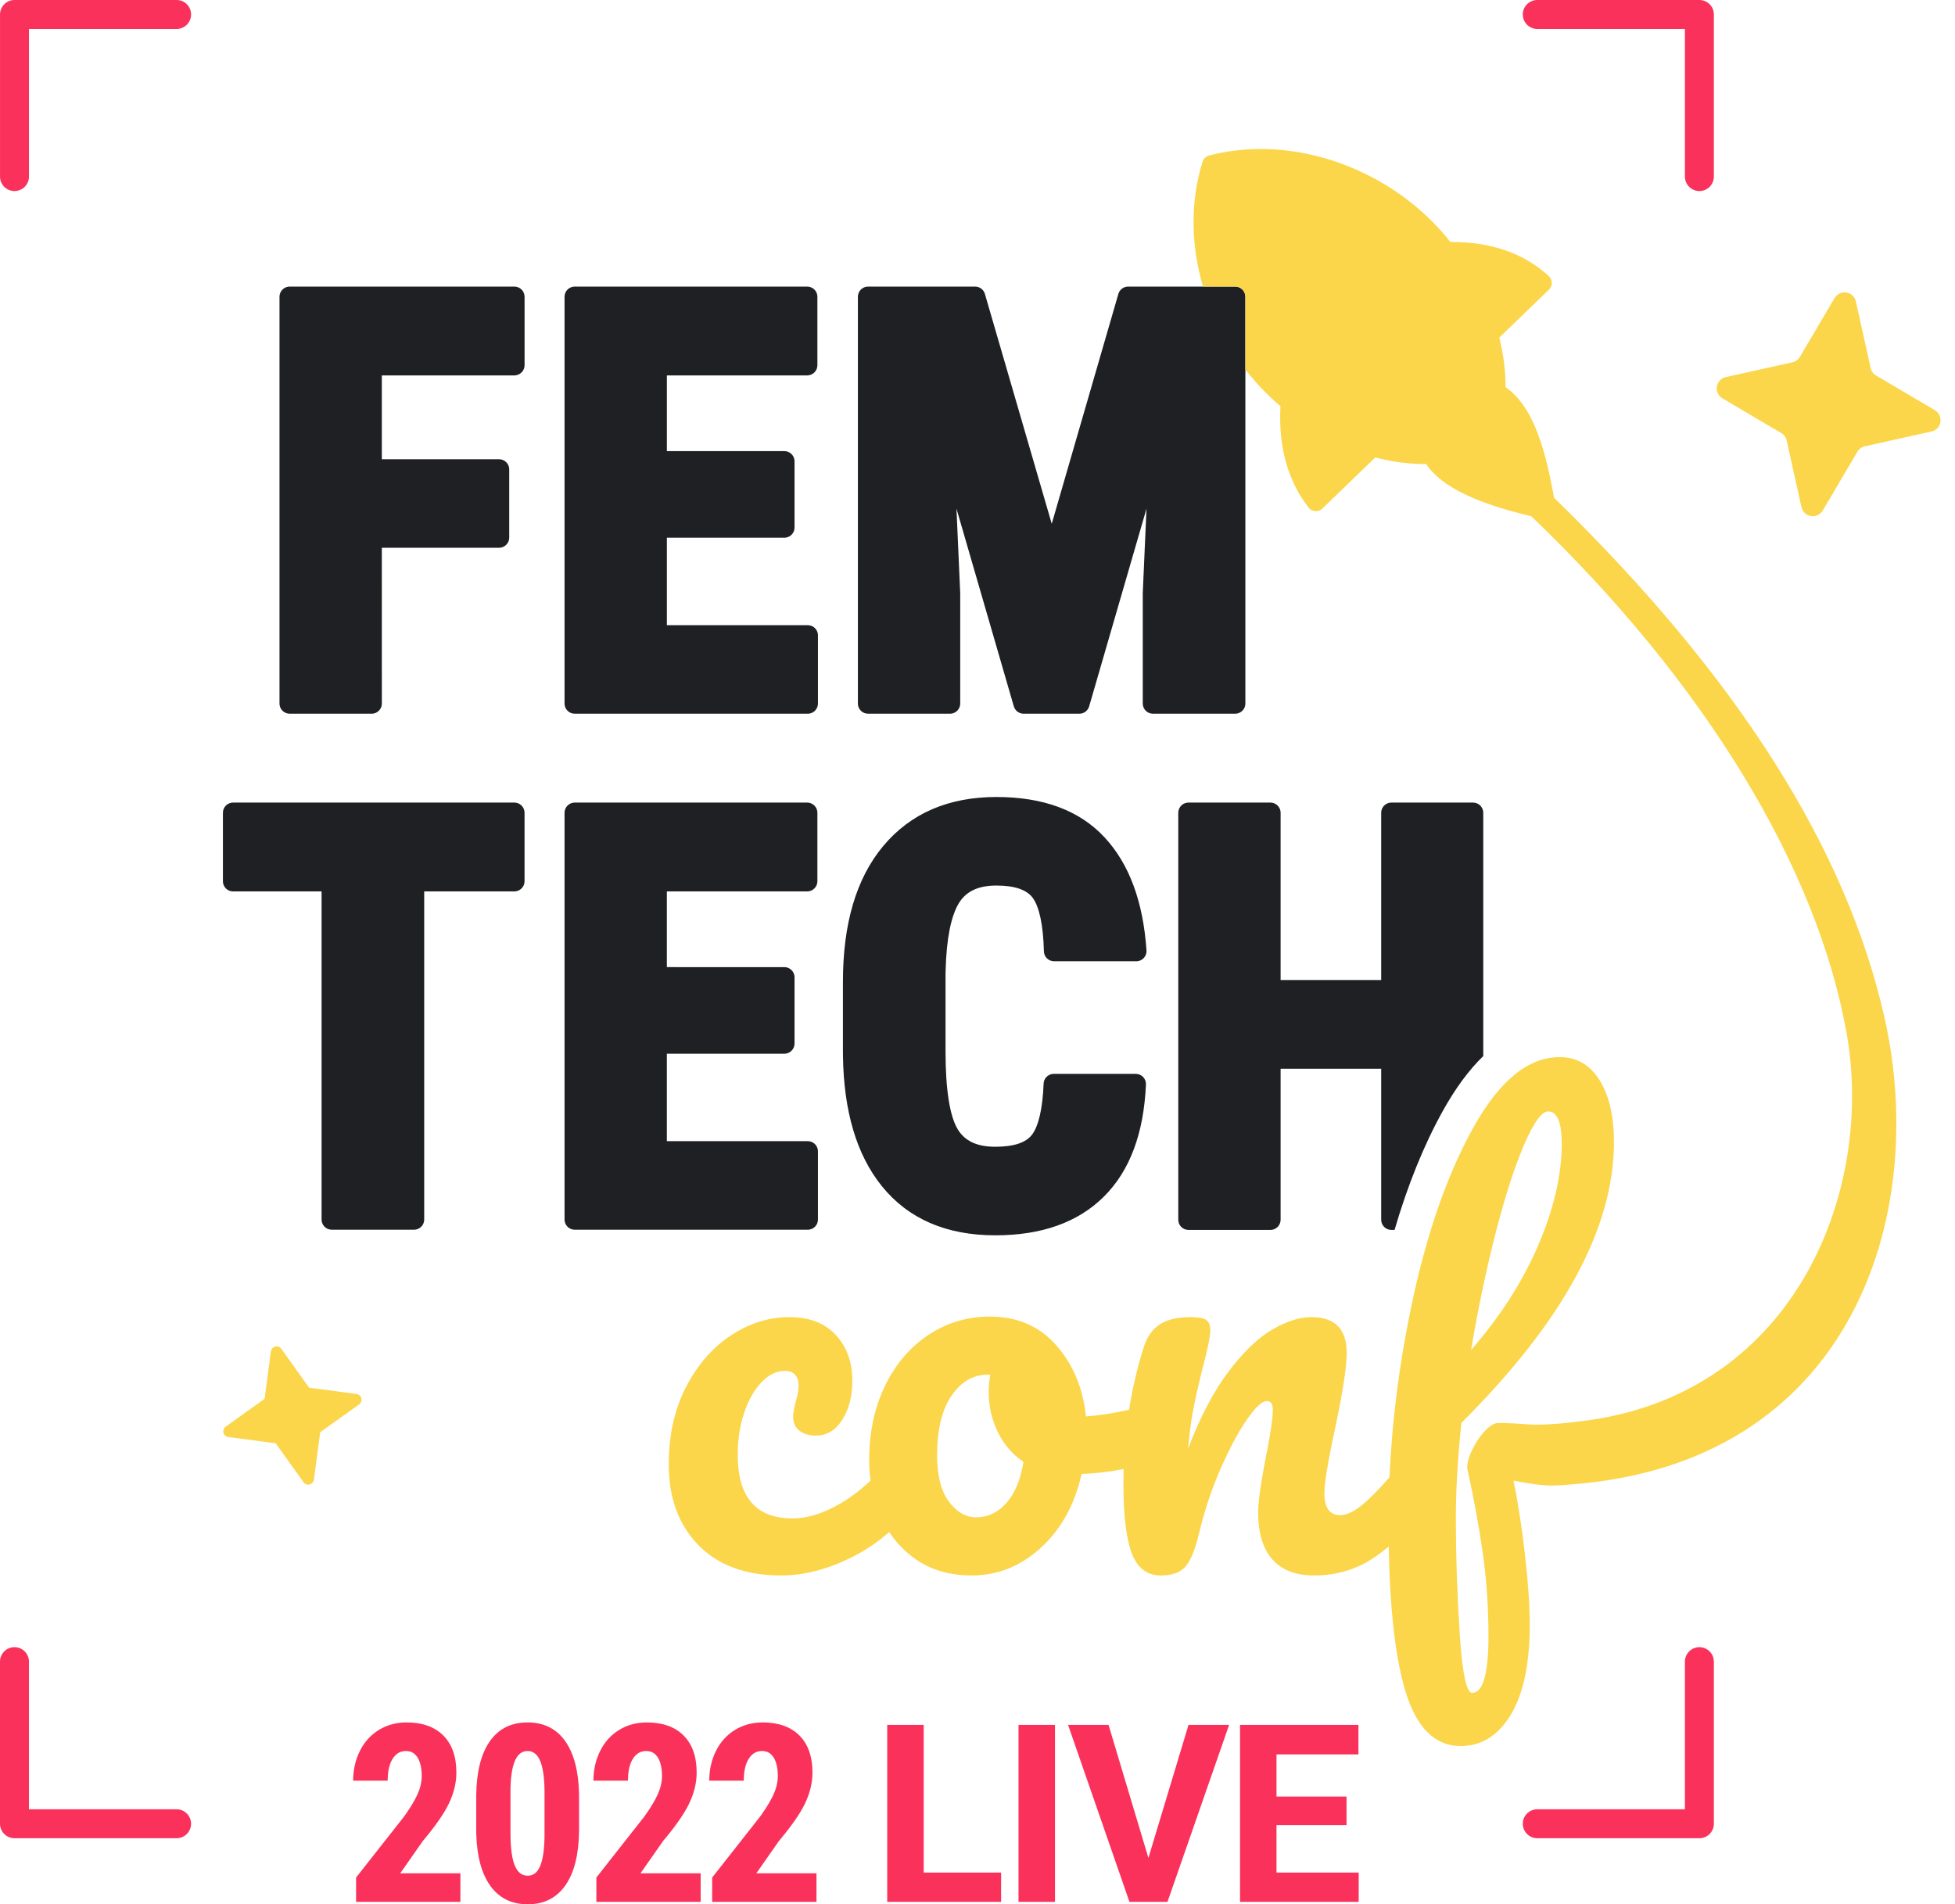 <svg width="116" height="113" viewBox="0 0 116 113" fill="none" xmlns="http://www.w3.org/2000/svg">
<path fill-rule="evenodd" clip-rule="evenodd" d="M11.338 0.859C11.338 0.385 10.954 0 10.479 0H0.86L0.803 0.002C0.355 0.031 0.001 0.404 0.001 0.859V10.478L0.003 10.535C0.032 10.983 0.404 11.337 0.86 11.337L0.916 11.335C1.364 11.306 1.719 10.934 1.719 10.478V1.718H10.479L10.536 1.716C10.984 1.687 11.338 1.314 11.338 0.859ZM101.69 0.802C101.661 0.354 101.288 0 100.833 0H91.214L91.157 0.002C90.709 0.031 90.355 0.404 90.355 0.859L90.357 0.915C90.386 1.363 90.758 1.718 91.214 1.718H99.974V10.478L99.976 10.535C100.005 10.983 100.378 11.337 100.833 11.337C101.307 11.337 101.692 10.953 101.692 10.478V0.859L101.69 0.802ZM100.833 97.743C101.288 97.743 101.661 98.098 101.69 98.546L101.692 98.602V108.222C101.692 108.677 101.338 109.05 100.89 109.079L100.833 109.081H91.214C90.739 109.081 90.355 108.696 90.355 108.222C90.355 107.766 90.709 107.394 91.157 107.365L91.214 107.363L99.974 107.363V98.602C99.974 98.147 100.329 97.774 100.777 97.745L100.833 97.743ZM1.716 98.546C1.687 98.098 1.314 97.743 0.859 97.743C0.385 97.743 0 98.128 0 98.602V108.222L0.002 108.278C0.031 108.726 0.404 109.081 0.859 109.081H10.478L10.535 109.079C10.983 109.05 11.337 108.677 11.337 108.222L11.335 108.165C11.306 107.717 10.934 107.363 10.478 107.363L1.718 107.363V98.602L1.716 98.546Z" fill="#FA315B"/>
<path fill-rule="evenodd" clip-rule="evenodd" d="M16.458 79.898C16.552 79.91 16.637 79.961 16.692 80.039L18.341 82.347L21.153 82.719C21.341 82.744 21.474 82.916 21.449 83.105C21.436 83.199 21.385 83.284 21.308 83.339L18.999 84.987L18.628 87.8C18.603 87.988 18.43 88.12 18.242 88.095C18.148 88.083 18.063 88.032 18.007 87.954L16.359 85.646L13.547 85.274C13.358 85.249 13.226 85.077 13.251 84.889C13.264 84.794 13.315 84.709 13.392 84.654L15.701 83.006L16.072 80.193C16.097 80.005 16.27 79.873 16.458 79.898ZM109.796 17.444C109.96 17.541 110.076 17.701 110.118 17.887L110.996 21.841C111.037 22.027 111.154 22.188 111.318 22.284L114.808 24.342C115.134 24.535 115.243 24.956 115.05 25.283C114.954 25.447 114.793 25.563 114.608 25.604L110.653 26.483C110.467 26.524 110.307 26.641 110.21 26.805L108.153 30.294C107.96 30.621 107.539 30.73 107.212 30.537C107.048 30.44 106.931 30.28 106.89 30.094L106.012 26.14C105.97 25.954 105.854 25.793 105.69 25.697L102.2 23.639C101.873 23.447 101.765 23.025 101.957 22.698C102.054 22.534 102.214 22.418 102.4 22.377L106.355 21.498C106.541 21.457 106.701 21.34 106.798 21.176L108.855 17.687C109.048 17.36 109.469 17.251 109.796 17.444Z" fill="#FBD64A"/>
<path fill-rule="evenodd" clip-rule="evenodd" d="M47.895 17.006C48.205 17.006 48.461 17.239 48.496 17.54L48.5 17.611V21.672C48.5 21.982 48.267 22.238 47.966 22.273L47.895 22.277L39.569 22.277V26.77L46.539 26.77C46.825 26.77 47.065 26.969 47.128 27.236L47.14 27.304L47.144 27.375V31.304C47.144 31.614 46.91 31.87 46.609 31.904L46.539 31.909L39.569 31.908V37.097L47.928 37.098C48.215 37.098 48.455 37.297 48.517 37.564L48.529 37.632L48.533 37.703V41.748C48.533 42.058 48.3 42.313 47.999 42.348L47.928 42.352H34.102C33.791 42.352 33.536 42.119 33.501 41.818L33.497 41.748V17.611C33.497 17.3 33.73 17.045 34.031 17.01L34.102 17.006H47.895ZM65.543 49.693C64.057 48.089 61.903 47.294 59.121 47.294C56.279 47.294 54.024 48.266 52.405 50.205C50.804 52.122 50.015 54.814 50.015 58.26V62.322L50.017 62.643C50.063 65.944 50.825 68.529 52.324 70.385C53.895 72.331 56.156 73.304 59.055 73.304C61.796 73.304 63.957 72.543 65.501 71.006C67.042 69.474 67.867 67.247 67.995 64.354C68.01 64.01 67.735 63.723 67.39 63.723H62.528L62.459 63.727C62.166 63.76 61.936 64.002 61.923 64.303C61.862 65.824 61.613 66.845 61.223 67.347C60.871 67.799 60.165 68.049 59.055 68.049C57.954 68.049 57.238 67.7 56.82 67.001C56.356 66.225 56.103 64.668 56.103 62.371V57.813L56.109 57.557C56.159 55.708 56.425 54.387 56.879 53.62C57.303 52.905 58.022 52.549 59.121 52.549C60.226 52.549 60.926 52.806 61.273 53.274C61.66 53.797 61.899 54.864 61.94 56.452C61.948 56.78 62.216 57.042 62.544 57.042H67.424L67.493 57.038C67.809 57.002 68.049 56.722 68.027 56.396C67.831 53.515 67.008 51.274 65.543 49.693ZM75.981 48.16C75.946 47.859 75.69 47.626 75.38 47.626H70.518L70.447 47.63C70.146 47.664 69.913 47.92 69.913 48.23V72.379L69.917 72.45C69.952 72.751 70.207 72.984 70.518 72.984H75.38L75.451 72.98L75.519 72.968C75.786 72.905 75.985 72.665 75.985 72.379L75.985 63.421H81.953L81.953 72.379L81.957 72.45C81.992 72.751 82.248 72.984 82.558 72.984L82.746 72.984C83.531 70.307 84.48 67.961 85.598 65.944C86.337 64.611 87.139 63.511 88.009 62.667L88.009 48.23L88.005 48.16C87.97 47.859 87.714 47.626 87.404 47.626H82.558L82.488 47.63L82.42 47.641C82.152 47.704 81.953 47.944 81.953 48.23L81.953 58.154H75.985L75.985 48.23L75.981 48.16ZM30.52 47.626C30.83 47.626 31.085 47.859 31.12 48.16L31.124 48.23V52.292C31.124 52.602 30.891 52.858 30.59 52.893L30.52 52.897L25.17 52.896L25.17 72.367C25.17 72.653 24.971 72.893 24.704 72.956L24.636 72.968L24.565 72.972H19.686C19.376 72.972 19.12 72.739 19.085 72.438L19.081 72.367L19.081 52.896L13.831 52.897C13.545 52.897 13.305 52.698 13.242 52.431L13.231 52.362L13.227 52.292V48.23C13.227 47.92 13.46 47.664 13.761 47.63L13.831 47.626H30.52ZM48.496 48.16C48.461 47.859 48.205 47.626 47.895 47.626H34.102L34.031 47.63C33.73 47.664 33.497 47.92 33.497 48.23V72.367L33.501 72.438C33.536 72.739 33.791 72.972 34.102 72.972H47.928L47.999 72.968C48.3 72.933 48.533 72.677 48.533 72.367V68.322L48.529 68.252L48.517 68.183C48.455 67.916 48.215 67.717 47.928 67.717L39.568 67.717V62.528L46.539 62.528L46.609 62.524C46.91 62.489 47.144 62.233 47.144 61.923V57.995L47.14 57.924L47.128 57.856C47.065 57.589 46.825 57.39 46.539 57.39L39.568 57.389V52.896L47.895 52.897L47.966 52.893C48.267 52.858 48.5 52.602 48.5 52.292V48.23L48.496 48.16ZM31.12 17.54C31.086 17.239 30.83 17.006 30.52 17.006H17.189L17.119 17.01C16.818 17.045 16.584 17.3 16.584 17.611V41.748L16.588 41.818C16.623 42.119 16.879 42.352 17.189 42.352H22.052L22.122 42.348L22.19 42.336C22.458 42.274 22.657 42.034 22.657 41.748L22.656 32.505L29.61 32.505L29.681 32.501C29.981 32.466 30.215 32.211 30.215 31.901V27.856L30.211 27.785L30.199 27.717C30.136 27.45 29.896 27.251 29.61 27.251L22.656 27.251V22.277L30.52 22.277L30.59 22.273C30.891 22.238 31.125 21.982 31.125 21.672V17.611L31.12 17.54ZM57.858 17.006C58.103 17.006 58.321 17.153 58.415 17.373L58.439 17.442L62.405 31.081L66.358 17.442C66.419 17.231 66.588 17.073 66.796 17.023L66.866 17.01L66.939 17.006H73.29C73.6 17.006 73.855 17.239 73.89 17.54L73.894 17.611V41.748C73.894 42.058 73.661 42.313 73.36 42.348L73.29 42.352H68.41C68.1 42.352 67.845 42.119 67.81 41.818L67.806 41.748L67.806 35.189L68.028 30.181L64.625 41.916C64.564 42.127 64.394 42.285 64.187 42.335L64.117 42.348L64.044 42.352H60.736C60.492 42.352 60.274 42.205 60.18 41.984L60.155 41.916L56.752 30.18L56.975 35.216V41.748C56.975 42.058 56.741 42.313 56.441 42.348L56.37 42.352H51.507C51.197 42.352 50.941 42.119 50.907 41.818L50.903 41.748V17.611C50.903 17.3 51.136 17.045 51.437 17.01L51.507 17.006H57.858Z" fill="#1F2024"/>
<path fill-rule="evenodd" clip-rule="evenodd" d="M86.06 14.361C88.451 14.345 90.406 15.017 91.898 16.38C92.119 16.583 92.136 16.922 91.945 17.145L91.909 17.183L88.959 20.034C89.207 21.006 89.332 21.985 89.334 22.97C90.781 23.999 91.589 26.029 92.209 29.535C103.167 40.209 109.568 50.407 111.818 60.389C114.48 72.192 109.841 86.878 93.163 88.09C92.815 88.13 92.436 88.151 92.025 88.151H92.024C92.014 88.152 92.004 88.152 91.996 88.151C91.482 88.147 90.75 88.05 89.801 87.858C90.08 89.203 90.311 90.695 90.494 92.334C90.677 93.972 90.768 95.323 90.768 96.386C90.768 98.73 90.392 100.52 89.64 101.757C88.888 102.993 87.899 103.612 86.674 103.612C85.127 103.612 84.026 102.505 83.371 100.292C82.791 98.335 82.468 95.496 82.401 91.775C82.138 91.991 81.87 92.193 81.598 92.382C80.534 93.12 79.326 93.489 77.972 93.489C76.876 93.489 76.049 93.169 75.49 92.529C74.931 91.889 74.652 90.961 74.652 89.746L74.654 89.603C74.675 88.975 74.825 87.937 75.103 86.491L75.198 86.017C75.414 84.903 75.522 84.117 75.522 83.659C75.522 83.312 75.404 83.138 75.168 83.138C74.888 83.138 74.496 83.502 73.991 84.229C73.486 84.956 72.97 85.916 72.444 87.109C71.917 88.303 71.493 89.561 71.171 90.885C70.934 91.905 70.66 92.594 70.349 92.952C70.037 93.31 69.548 93.489 68.882 93.489C68.066 93.489 67.491 93.055 67.158 92.187C66.825 91.319 66.658 89.93 66.658 88.021C66.658 87.736 66.662 87.453 66.67 87.171C65.88 87.332 65.049 87.431 64.176 87.467C63.768 89.29 62.962 90.749 61.759 91.845C60.556 92.941 59.191 93.489 57.665 93.489C56.376 93.489 55.275 93.174 54.361 92.545C53.719 92.102 53.186 91.558 52.761 90.911C52.057 91.533 51.279 92.051 50.429 92.464C49.022 93.147 47.663 93.489 46.352 93.489C44.246 93.489 42.608 92.887 41.436 91.683C40.265 90.478 39.68 88.889 39.68 86.914C39.68 85.156 40.023 83.616 40.711 82.292C41.399 80.968 42.291 79.948 43.386 79.232C44.482 78.516 45.632 78.158 46.835 78.158C48.017 78.158 48.936 78.511 49.591 79.216C50.246 79.921 50.574 80.827 50.574 81.934C50.574 82.845 50.376 83.616 49.978 84.245C49.58 84.874 49.059 85.189 48.415 85.189C48.006 85.189 47.679 85.091 47.432 84.896C47.184 84.701 47.061 84.429 47.061 84.082C47.061 83.93 47.082 83.757 47.125 83.561L47.222 83.138C47.33 82.813 47.383 82.509 47.383 82.227C47.383 81.945 47.313 81.728 47.174 81.576C47.034 81.424 46.835 81.348 46.577 81.348C46.083 81.348 45.621 81.57 45.191 82.015C44.762 82.46 44.418 83.062 44.16 83.822C43.902 84.581 43.773 85.417 43.773 86.328C43.773 88.845 44.858 90.104 47.029 90.104C47.91 90.104 48.861 89.805 49.881 89.209C50.478 88.86 51.069 88.409 51.655 87.856C51.6 87.465 51.573 87.064 51.573 86.653C51.573 85.004 51.885 83.534 52.508 82.243C53.131 80.952 53.991 79.943 55.087 79.216C56.183 78.489 57.397 78.126 58.729 78.126C60.362 78.126 61.678 78.695 62.678 79.834C63.677 80.974 64.262 82.379 64.434 84.05C65.181 84.001 66.034 83.87 66.993 83.656C67.191 82.399 67.477 81.174 67.851 79.981C68.044 79.352 68.361 78.89 68.802 78.597C69.242 78.305 69.86 78.158 70.655 78.158C71.085 78.158 71.386 78.212 71.558 78.321C71.729 78.429 71.815 78.635 71.815 78.939C71.815 79.287 71.654 80.068 71.332 81.283L71.219 81.746C71.056 82.423 70.922 83.029 70.816 83.561C70.687 84.212 70.58 85.015 70.494 85.97C71.203 84.104 71.998 82.585 72.879 81.413C73.76 80.241 74.625 79.406 75.474 78.907C76.323 78.408 77.102 78.158 77.811 78.158C79.207 78.158 79.906 78.863 79.906 80.274C79.906 81.069 79.697 82.467 79.28 84.468L79.049 85.562C78.739 87.062 78.584 88.077 78.584 88.606C78.584 89.475 78.896 89.909 79.519 89.909C79.949 89.909 80.459 89.643 81.05 89.111C81.432 88.767 81.897 88.285 82.445 87.665C82.592 84.343 83.019 80.985 83.725 77.588C84.617 73.303 85.842 69.755 87.4 66.945C88.958 64.135 90.671 62.73 92.541 62.73C93.551 62.73 94.34 63.185 94.91 64.097C95.479 65.008 95.764 66.234 95.764 67.775C95.764 72.874 92.745 78.429 86.707 84.44L86.639 85.139C86.469 86.978 86.384 88.611 86.384 90.039C86.384 92.274 86.46 94.569 86.61 96.923L86.641 97.369C86.793 99.426 87.03 100.455 87.351 100.455C87.996 100.455 88.318 99.326 88.318 97.07C88.318 95.377 88.206 93.739 87.98 92.154C87.754 90.57 87.448 88.9 87.061 87.142C87.04 86.86 87.131 86.502 87.335 86.068C87.539 85.634 87.792 85.254 88.093 84.928C88.394 84.603 88.662 84.44 88.898 84.44L89.198 84.443C89.562 84.451 89.978 84.472 90.446 84.505C90.639 84.527 90.865 84.538 91.123 84.538C91.982 84.538 92.938 84.462 93.991 84.31L94.349 84.267L94.35 84.266L94.35 84.266C106.56 82.489 111.231 70.647 109.568 61.305C107.822 51.501 101.183 40.524 90.861 30.635C87.745 29.9 85.544 28.927 84.624 27.54C83.6 27.538 82.592 27.406 81.602 27.144L78.462 30.179C78.227 30.406 77.847 30.379 77.647 30.121C76.404 28.526 75.85 26.512 75.975 24.103C75.205 23.451 74.509 22.719 73.895 21.928V17.61L73.891 17.54C73.856 17.239 73.601 17.005 73.29 17.005H71.378C70.665 14.569 70.608 11.984 71.354 9.596C71.411 9.415 71.557 9.276 71.74 9.228C76.836 7.898 82.707 10.097 86.06 14.361ZM58.761 81.575H58.599C57.74 81.575 57.025 81.993 56.456 82.828C55.886 83.664 55.602 84.841 55.602 86.36C55.602 87.553 55.833 88.465 56.295 89.094C56.757 89.723 57.299 90.038 57.922 90.038C58.61 90.038 59.206 89.756 59.711 89.192C60.216 88.627 60.555 87.814 60.727 86.75C60.06 86.295 59.55 85.698 59.196 84.96C58.841 84.222 58.664 83.441 58.664 82.617C58.664 82.269 58.696 81.922 58.761 81.575ZM90.429 67.936C90.999 66.613 91.477 65.951 91.863 65.951C92.401 65.951 92.669 66.613 92.669 67.936C92.648 69.803 92.175 71.804 91.251 73.942C90.327 76.079 89.005 78.135 87.286 80.11C87.695 77.68 88.178 75.374 88.737 73.193C89.296 71.012 89.86 69.26 90.429 67.936Z" fill="#FBD64A"/>
<path fill-rule="evenodd" clip-rule="evenodd" d="M33.558 103.35C33.034 102.59 32.281 102.21 31.3 102.21C30.319 102.21 29.567 102.593 29.042 103.36C28.538 104.098 28.277 105.15 28.257 106.517L28.256 106.682V108.666L28.26 108.832C28.298 110.146 28.569 111.161 29.075 111.879C29.601 112.627 30.348 113.001 31.315 113.001C32.291 113.001 33.042 112.616 33.569 111.847C34.075 111.107 34.338 110.052 34.357 108.68L34.358 108.514V106.603L34.356 106.435C34.327 105.108 34.061 104.079 33.558 103.35ZM54.807 111.118V102.354H52.643V112.856H59.401V111.118H54.807ZM62.598 102.354V112.856H60.434V102.354H62.598ZM68.141 110.252L65.775 102.354H63.373L67.016 112.856H69.273L72.93 102.354H70.521L68.141 110.252ZM80.603 102.354V104.107H75.741V106.61H79.896V108.305H75.741V111.118H80.618V112.856H73.577V102.354H80.603ZM26.304 102.986C25.787 102.469 25.059 102.21 24.122 102.21C23.511 102.21 22.964 102.358 22.481 102.654C21.997 102.95 21.622 103.364 21.355 103.898C21.109 104.391 20.976 104.931 20.957 105.518L20.955 105.665H23.004L23.005 105.548C23.018 105.046 23.115 104.653 23.296 104.367C23.491 104.059 23.754 103.905 24.086 103.905C24.389 103.905 24.621 104.038 24.782 104.302C24.943 104.567 25.023 104.932 25.023 105.399C25.023 105.745 24.938 106.107 24.767 106.484C24.611 106.83 24.375 107.228 24.058 107.677L23.97 107.801L21.128 111.414V112.857H27.317V111.162H23.747L25.096 109.236L25.212 109.097C25.899 108.268 26.379 107.565 26.65 106.989C26.936 106.381 27.079 105.781 27.079 105.189C27.079 104.237 26.821 103.503 26.304 102.986ZM38.379 102.21C39.316 102.21 40.044 102.468 40.561 102.985C41.078 103.502 41.336 104.237 41.336 105.189C41.336 105.78 41.193 106.38 40.907 106.989C40.636 107.565 40.157 108.268 39.469 109.096L39.352 109.236L38.004 111.162H41.574V112.857H35.385V111.414L38.227 107.8L38.315 107.676C38.632 107.227 38.868 106.83 39.024 106.484C39.195 106.106 39.28 105.744 39.28 105.398C39.28 104.932 39.2 104.566 39.039 104.302C38.878 104.037 38.646 103.905 38.343 103.905C38.011 103.905 37.748 104.059 37.553 104.367C37.372 104.652 37.275 105.046 37.262 105.547L37.261 105.665H35.212L35.214 105.517C35.233 104.93 35.366 104.391 35.612 103.898C35.879 103.364 36.254 102.949 36.738 102.654C37.221 102.358 37.768 102.21 38.379 102.21ZM30.292 106.059C30.332 104.623 30.667 103.905 31.299 103.905C31.646 103.905 31.901 104.112 32.064 104.525C32.218 104.914 32.299 105.487 32.309 106.242L32.309 106.386V108.947L32.307 109.086C32.289 109.814 32.205 110.361 32.053 110.725C31.892 111.112 31.646 111.306 31.314 111.306C30.963 111.306 30.704 111.099 30.538 110.685C30.382 110.296 30.3 109.715 30.291 108.943L30.29 108.795V106.177L30.292 106.059Z" fill="#FA315B"/>
<path d="M45.251 102.21C46.188 102.21 46.916 102.468 47.433 102.985C47.95 103.502 48.208 104.237 48.208 105.189C48.208 105.78 48.065 106.38 47.779 106.989C47.508 107.565 47.028 108.268 46.341 109.096L46.224 109.236L44.876 111.162H48.446V112.857H42.257V111.414L45.099 107.8L45.187 107.676C45.503 107.227 45.74 106.83 45.896 106.484C46.067 106.106 46.152 105.744 46.152 105.398C46.152 104.932 46.072 104.566 45.911 104.302C45.749 104.037 45.517 103.905 45.215 103.905C44.883 103.905 44.619 104.059 44.425 104.367C44.244 104.652 44.147 105.046 44.134 105.547L44.133 105.665H42.084L42.086 105.517C42.105 104.93 42.238 104.391 42.484 103.898C42.751 103.364 43.126 102.949 43.61 102.654C44.093 102.358 44.64 102.21 45.251 102.21Z" fill="#FA315B"/>
</svg>
